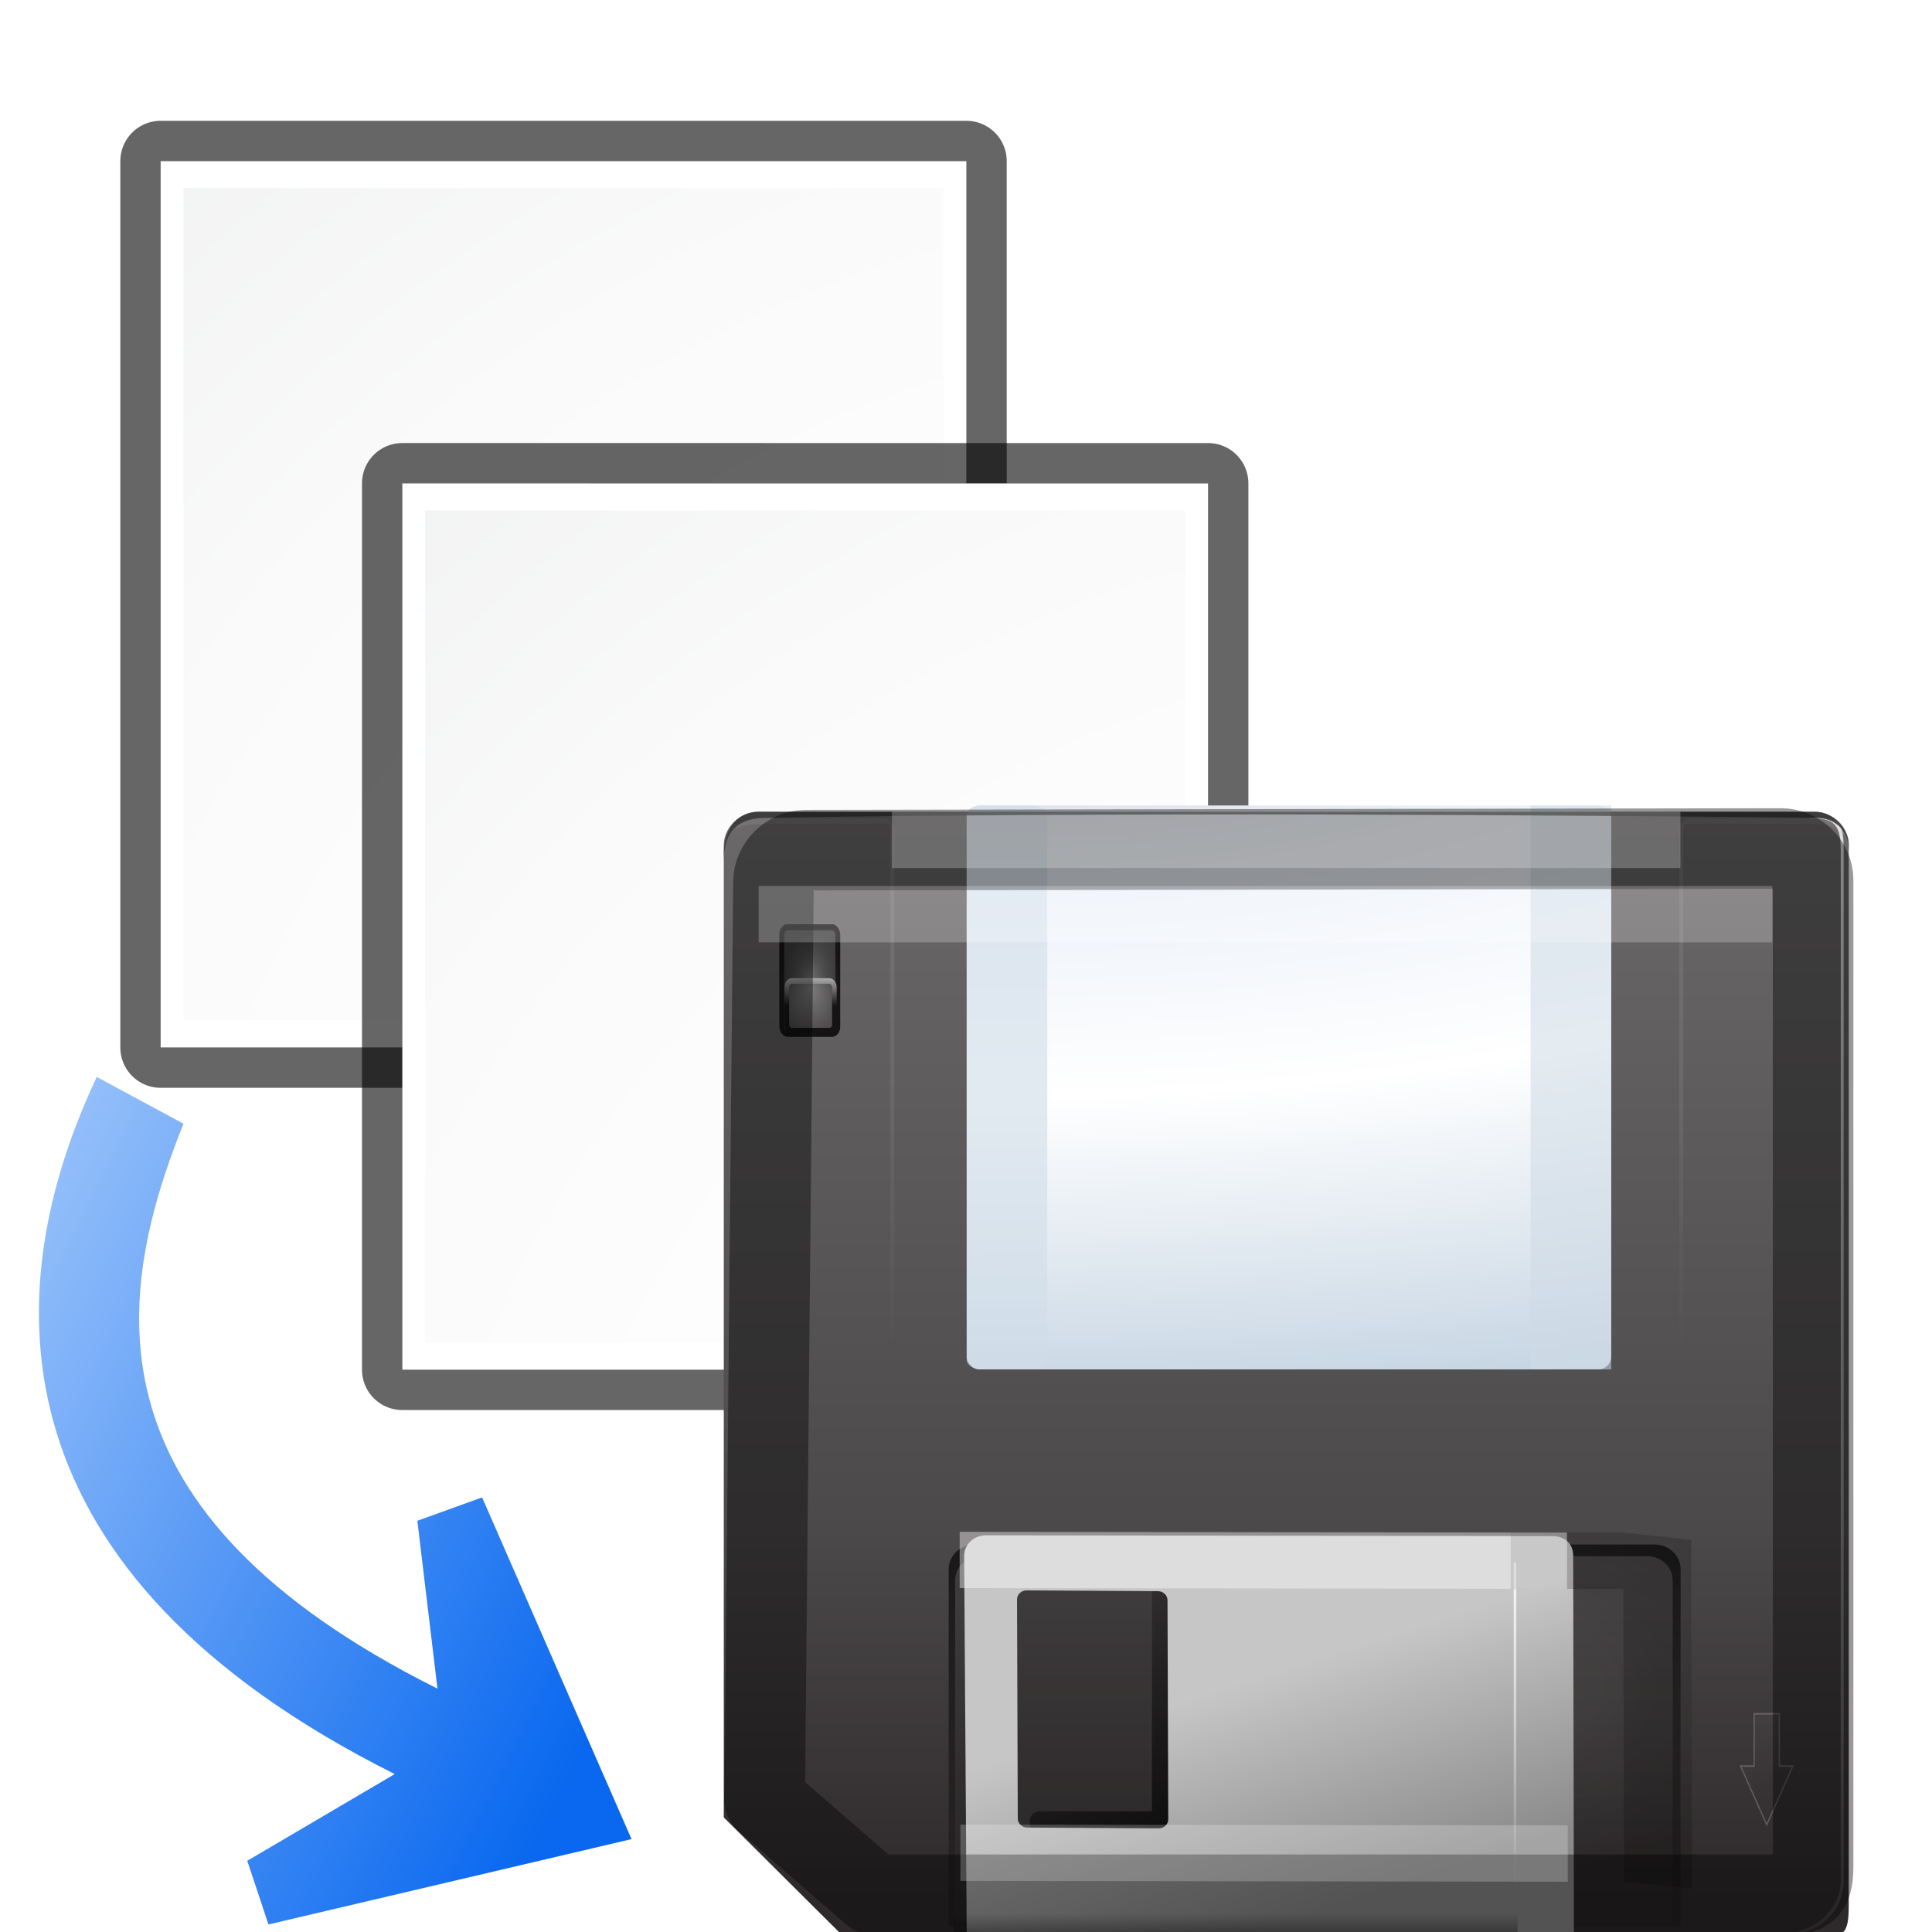 <svg enable-background="new 0 0 128 128" height="24" viewBox="0 0 34.909 34.909" width="24" xmlns="http://www.w3.org/2000/svg" xmlns:xlink="http://www.w3.org/1999/xlink"><linearGradient id="a"><stop offset="0"/><stop offset="1" stop-opacity="0"/></linearGradient><filter id="b"><feGaussianBlur stdDeviation=".903"/></filter><radialGradient id="c" cx="427.832" cy="-398.903" gradientTransform="matrix(1.848 0 0 -1.846 -827.15 -627.55)" gradientUnits="userSpaceOnUse" r="94.665"><stop offset="0" stop-color="#535557"/><stop offset=".071" stop-color="#898a8c"/><stop offset=".203" stop-color="#ececec"/><stop offset=".236" stop-color="#fafafa"/><stop offset=".272" stop-color="#fff"/><stop offset=".531" stop-color="#fafafa"/><stop offset=".845" stop-color="#ebecec"/><stop offset="1" stop-color="#e1e2e3"/></radialGradient><linearGradient id="d" gradientTransform="matrix(1.001 0 0 -1 -462.16 -287.045)" gradientUnits="userSpaceOnUse" x1="398.445" x2="393.596" y1="-369.5" y2="-364.652"><stop offset="0" stop-color="#888a85"/><stop offset=".007" stop-color="#8c8e89"/><stop offset=".067" stop-color="#abaca9"/><stop offset=".135" stop-color="#c5c6c4"/><stop offset=".211" stop-color="#dbdbda"/><stop offset=".301" stop-color="#ebebeb"/><stop offset=".412" stop-color="#f7f7f6"/><stop offset=".568" stop-color="#fdfdfd"/><stop offset="1" stop-color="#fff"/></linearGradient><linearGradient id="e" gradientTransform="matrix(1.122 .561 .561 -1.122 -83.954 140.364)" gradientUnits="userSpaceOnUse" x1="113.157" x2="39.268" y1="25.786" y2="25.786"><stop offset="0" stop-color="#0968ef"/><stop offset="1" stop-color="#aecffc"/></linearGradient><linearGradient id="f" gradientTransform="matrix(1.826 0 0 1.829 224.682 -3467.469)" gradientUnits="userSpaceOnUse" x1="-97.743" x2="-97.743" y1="1937.988" y2="1895.421"><stop offset="0" stop-color="#2e2a2b"/><stop offset=".335" stop-color="#4c494a"/><stop offset=".667" stop-color="#5b595a"/><stop offset="1" stop-color="#6b696a"/></linearGradient><radialGradient id="g" cx="100.305" cy="42.449" gradientTransform="matrix(3.903 -.089 .031 1.375 -365.191 -59.708)" gradientUnits="userSpaceOnUse" r="38"><stop offset="0" stop-color="#d0ced9"/><stop offset=".284" stop-color="#ecf1f9"/><stop offset=".584" stop-color="#fff"/><stop offset="1" stop-color="#c6d5e3"/></radialGradient><linearGradient id="h" gradientUnits="userSpaceOnUse" x1="65.972" x2="66.079" xlink:href="#i" y1="31.213" y2="59.87"/><linearGradient id="i"><stop offset="0" stop-color="#fff"/><stop offset="1" stop-color="#fff" stop-opacity="0"/></linearGradient><filter id="j"><feGaussianBlur stdDeviation=".111"/></filter><linearGradient id="k" gradientTransform="matrix(.713 0 0 .708 5.052 -5.238)" gradientUnits="userSpaceOnUse" x1="107.062" x2="107.062" xlink:href="#i" y1="-26.263" y2="134.552"/><linearGradient id="l" gradientUnits="userSpaceOnUse" x1="47.609" x2="47.609" xlink:href="#a" y1="104.35" y2="176.35"/><clipPath id="m"><path d="m18.19 132.421c-1.419 0-2.562 1.143-2.562 2.562v37.183h72v-37.183c0-1.419-1.143-2.562-2.562-2.562z"/></clipPath><filter id="n" height="1.241" width="1.138" x="-.069" y="-.12"><feGaussianBlur stdDeviation="1.923"/></filter><radialGradient id="o" cx="84" cy="91.983" gradientTransform="matrix(.722 0 0 .424 -3.079 23.253)" gradientUnits="userSpaceOnUse" r="32" xlink:href="#i"/><linearGradient id="p" gradientUnits="userSpaceOnUse" x1="68" x2="36" xlink:href="#a" y1="120" y2="84"/><filter id="q" height="1.186" width="1.248" x="-.124" y="-.093"><feGaussianBlur stdDeviation="1.238"/></filter><linearGradient id="r" gradientUnits="userSpaceOnUse" x1="89.605" x2="114.175" xlink:href="#i" y1="42.336" y2="106.798"/><filter id="s"><feGaussianBlur stdDeviation=".023"/></filter><linearGradient id="t" gradientUnits="userSpaceOnUse" x1="87.694" x2="91.052" xlink:href="#a" y1="100.832" y2="100.832"/><filter id="u" height="1.045" width="1.51" x="-.255" y="-.023"><feGaussianBlur stdDeviation=".357"/></filter><linearGradient id="v" gradientTransform="matrix(.722 0 0 .69 -3.079 -3.521)" gradientUnits="userSpaceOnUse" x1="64" x2="56" y1="120.07" y2="96.316"><stop offset="0" stop-color="#8a8a8a"/><stop offset="1" stop-color="#c6c6c6"/></linearGradient><linearGradient id="w" gradientTransform="matrix(.722 0 0 .69 3.079 -3.521)" gradientUnits="userSpaceOnUse" x1="-80.096" x2="-89.988" xlink:href="#i" y1="78.439" y2="115.781"/><clipPath id="x"><rect height="12" rx="1.079" width="8" x="12" y="12"/></clipPath><filter id="y" height="1.203" width="1.293" x="-.147" y="-.102"><feGaussianBlur stdDeviation=".55"/></filter><radialGradient id="z" cx="16" cy="18" gradientTransform="matrix(1 0 0 1.5 0 -9)" gradientUnits="userSpaceOnUse" r="4"><stop offset="0" stop-color="#7a7a7a"/><stop offset="1" stop-opacity=".491"/></radialGradient><linearGradient id="A" gradientUnits="userSpaceOnUse" x1="16" x2="16" xlink:href="#a" y1="1.595" y2="18.755"/><clipPath id="B"><rect height="12" rx="1.079" width="8" x="12" y="12"/></clipPath><radialGradient id="C" cx="16.035" cy="19.494" fy="18.539" gradientUnits="userSpaceOnUse" r="2.379"><stop offset="0" stop-color="#868385"/><stop offset="1" stop-color="#4a4949"/></radialGradient><linearGradient id="D" gradientUnits="userSpaceOnUse" x1="13.732" x2="13.732" y1="17.128" y2="19.869"><stop offset="0" stop-color="#fff"/><stop offset="1"/></linearGradient><filter id="E"><feGaussianBlur stdDeviation=".042"/></filter><linearGradient id="F" gradientTransform="matrix(.722 0 0 .69 -3.079 -3.521)" gradientUnits="userSpaceOnUse" x1="60.25" x2="60.25" xlink:href="#a" y1="122.007" y2="118.5"/><g transform="matrix(.172 0 0 .172 0 2.909)"><g transform="matrix(1.455 0 0 1.455 186.182 -25.386)"><path d="m-116.364 17.455v63.999h29.09c.365 0 .711-.149.969-.406l27.715-27.715c.258-.258.406-.604.406-.969v-34.908z" opacity=".6" stroke="#000" stroke-linejoin="round" stroke-width="5.818"/><path d="m-116.364 17.455v63.999h29.09c.365 0 .711-.149.969-.406l27.715-27.715c.258-.258.406-.604.406-.969v-34.908z" fill="#fff"/><path d="m-114.715 19.413v60.082h28.482c.346 0 .674-.142.919-.385l25.097-23.644c.245-.245.385-.573.385-.919v-35.135z" fill="url(#c)"/><g transform="matrix(1.318 0 0 1.318 11.369 -40.54)"><path d="m-99.993 80.598s8.198-6.816 11.983-10.598c3.785-3.782 10.607-11.973 10.607-11.973s-8.023 2.409-20.023 2.409c0 12-2.567 20.162-2.567 20.162z" filter="url(#b)" opacity=".3" transform="matrix(1.056 0 0 1.063 28.789 7.754)"/><path d="m-75.356 93.053s8.198-6.816 11.983-10.598c3.785-3.782 10.607-11.973 10.607-11.973s-7.598 2.973-19.598 2.973c0 12-2.993 19.598-2.993 19.598z" fill="url(#d)"/></g></g><g transform="matrix(1.455 0 0 1.455 211.57 8.465)"><path d="m-116.364 17.455v63.999h29.09c.365 0 .711-.149.969-.406l27.715-27.715c.258-.258.406-.604.406-.969v-34.908z" opacity=".6" stroke="#000" stroke-linejoin="round" stroke-width="5.818"/><path d="m-116.364 17.455v63.999h29.09c.365 0 .711-.149.969-.406l27.715-27.715c.258-.258.406-.604.406-.969v-34.908z" fill="#fff"/><path d="m-114.715 19.413v60.082h28.482c.346 0 .674-.142.919-.385l25.097-23.644c.245-.245.385-.573.385-.919v-35.135z" fill="url(#c)"/><g transform="matrix(1.318 0 0 1.318 11.369 -40.54)"><path d="m-99.993 80.598s8.198-6.816 11.983-10.598c3.785-3.782 10.607-11.973 10.607-11.973s-8.023 2.409-20.023 2.409c0 12-2.567 20.162-2.567 20.162z" filter="url(#b)" opacity=".3" transform="matrix(1.056 0 0 1.063 28.789 7.754)"/><path d="m-75.356 93.053s8.198-6.816 11.983-10.598c3.785-3.782 10.607-11.973 10.607-11.973s-7.598 2.973-19.598 2.973c0 12-2.993 19.598-2.993 19.598z" fill="url(#d)"/></g></g><path d="m66.342 176.288-38.139 8.966-2.228-6.688 15.494-9.111c-42.005-21.013-42.234-50.029-31.307-73.232l9.113 4.912c-7.504 18.687-10.364 40.816 26.682 59.348l-2.113-17.637 6.801-2.454z" fill="url(#e)" fill-rule="evenodd"/><g transform="matrix(1.479 0 0 1.479 70.04 68.36)"><path d="m6.451.004c-1.29 0-2.398 1.151-2.397 2.356v69.075l8.591 8.546h68.916c2.107 0 2.397-.246 2.397-2.356v-75.265c0-1.284-1.112-2.356-2.397-2.356z" fill="url(#f)"/><rect fill="url(#g)" height="40.055" rx=".91" ry=".914" width="45.777" x="21.307" y="-.443"/><rect fill="#cfdce7" height="40.055" opacity=".613" rx=".961" ry=".655" width="5.722" x="21.307" y="-.443"/><rect fill="#cfdce7" height="40.055" opacity=".547" rx="0" ry=".692" width="5.722" x="61.363" y="-.443"/><path d="m100.309 4.932c-.101 0-.188.037-.281.062-.104.029-.192.069-.281.125-.086.054-.15.113-.219.188-.029.031-.069.06-.094.094-.034.041-.065.081-.094.125-.093.169-.156.357-.156.562v51.375h.406v-51.375c0-.211.089-.39.188-.562h11.906c2.953 0 4.375.333 4.375 3.312v-.594c0-2.607-1.316-3.177-3.375-3.281h-12.125c.054-.008.1-.031.156-.031zm-93.219.031c-1.625.154-2.962.774-3 2.875.121-2.06 1.759-2.312 4.344-2.312h12c.107.177.156.373.156.594v51.375h.406v-51.375c0-.22-.05-.416-.156-.594-.045-.075-.096-.156-.156-.219-.094-.106-.219-.191-.344-.25-.116-.055-.234-.094-.375-.094h-.5zm-3 2.875c-.002.135-.031.259-.031.406v.594c0-.372.014-.706.031-1z" fill="url(#h)" filter="url(#j)" opacity=".27" transform="matrix(.713 0 0 .708 1.2 -3.046)"/><path d="m80.698.429c2.107 0 2.693.236 2.693 2.346v73.156c0 2.11-2.013 3.763-4.12 3.763h.513c2.107 0 3.812-1.653 3.812-3.763v-73.156c0-2.111-.278-2.346-2.386-2.346z" fill="url(#k)"/><path clip-path="url(#m)" d="m16.781 130.438c-1.483 0-2.656 1.205-2.656 2.688v42.031c0 1.483 1.173 2.656 2.656 2.656h.156c-.408-.446-.688-1.032-.688-1.688v-39.969c0-1.391 1.112-2.531 2.5-2.531h65.594c1.388 0 2.5 1.14 2.5 2.531v39.969c0.0.656-.248 1.241-.656 1.688h.125c1.483 0 2.688-1.173 2.688-2.656v-42.031c0-1.483-1.205-2.688-2.688-2.688z" fill="url(#l)" filter="url(#n)" transform="matrix(.722 0 0 .683 8.752 -38.389)"/><path d="m21.85 52.037c-1.024 0-1.85.781-1.85 1.751l.018 25.378h51.969l-.018-25.378c0-.97-.825-1.751-1.85-1.751z" fill-opacity=".128"/><path d="m21.828 51.281c-1.024 0-1.852.781-1.85 1.751l.053 26.201 52.776.434-.053-26.201c-.002-.97-.825-1.751-1.85-1.751z" fill="url(#o)" opacity=".074"/><path d="m52.938 84c-.52 0-.938.418-.938.938v23.062h-11.062c-.52 0-.938.418-.938.938v6.125c0 .52.418.938.938.938h12 10.125c.52 0 .938-.418.938-.938v-6.125-24c0-.52-.418-.938-.938-.938z" fill="url(#p)" filter="url(#q)" transform="matrix(.722 0 0 .69 -3.079 -3.521)"/><path d="m112.081 97.375v6.719h-1.219-1.031l4.344 7.531 4.344-7.531h-1.031-1.219v-6.719h-2.094z" style="opacity:.453;fill-rule:evenodd;stroke:#fff;stroke-width:.205;fill:url(#r);filter:url(#s)" transform="matrix(.427 0 0 .553 29.378 10.223)"/><path d="m87.694 81.906h3.358v37.852h-3.358z" fill="url(#t)" filter="url(#u)" opacity=".297" transform="matrix(.722 0 0 .69 -3.079 -3.521)"/><path d="m22.66 51.395c-.85 0-1.534.654-1.534 1.467l.181 26.805 43.131.057-.053-26.903c0-.813-.594-1.369-1.444-1.369zm2.899 3.911 9.334.057c.375 0 .677.288.677.647l.053 15.554c0 .359-.302.647-.677.647l-9.334-.057c-.375 0-.677-.288-.677-.647l-.053-15.554c0-.359.302-.647.677-.647z" fill="url(#v)"/><path d="m-60.342 53.345h.183v26.141h-.183z" fill="url(#w)" transform="scale(-1 1)"/><g opacity=".785" stroke-dashoffset="4.15" stroke-linecap="round" stroke-linejoin="round" transform="matrix(.777 0 0 .96 -2.268 -5.286)"><rect height="12" rx="1.079" style="opacity:1;fill:none;stroke:#000;stroke-width:1.269;clip-path:url(#x);filter:url(#y)" transform="matrix(.694 0 0 .694 4.893 5.504)" width="8" x="12" y="12"/><rect height="12" rx="1.079" style="opacity:1;stroke-width:1.269;clip-path:url(#B);fill:url(#z);stroke:url(#A);filter:url(#y)" transform="matrix(.694 0 0 .694 4.893 5.504)" width="8" x="12" y="12"/><rect fill="url(#C)" filter="url(#E)" height="3.676" opacity="1" rx=".452" stroke="url(#D)" stroke-width=".421" width="4.35" x="13.897" y="18.031"/></g><path d="m20.379 78.275h40.059v1.726h-40.059z" fill="url(#F)" opacity=".547"/><path d="m6.461.004c-1.467.076-2.408 1.208-2.408 3.055v.421c0-2.111 1.014-3.055 3.121-3.055 26.055-.406 54.428-.193 74.375 0 1.353 0 2.408.799 2.408 2.346v-.421c0-1.093-1.105-2.346-2.408-2.346h-74.375c-.263 0-.504-.011-.713 0z" fill="#343434" fill-opacity=".828"/><path d="m9.863 2.73c-1.228 0-2.281 1.094-2.28 2.24l-.625 65.251 7.721 6.704h64.467c2.004 0 2.28-.234 2.28-2.24v-69.833c0-1.221-1.057-2.24-2.28-2.24z" style="opacity:.4;fill:none;stroke:#000;stroke-width:5.722;stroke-linecap:round;stroke-linejoin:round;stroke-dashoffset:1.088"/><path d="m59.947 51.202v4h8l.053 20.798 4.82.514-.053-20.798v-4l-4.82-.514z" opacity=".187"/><g fill="#fff"><path d="m20.808 51.144v4l43.139.057v-4z" opacity=".404"/><path d="m6.529 5.279v4h72v-4z" fill-rule="evenodd" opacity=".227"/><path d="m20.861 71.943v4l43.139.057v-4z" opacity=".222"/><path d="m16 0v4h56v-4z" opacity=".222"/><path d="m16 0v4h56v-4z" opacity=".02"/></g></g></g></svg>
